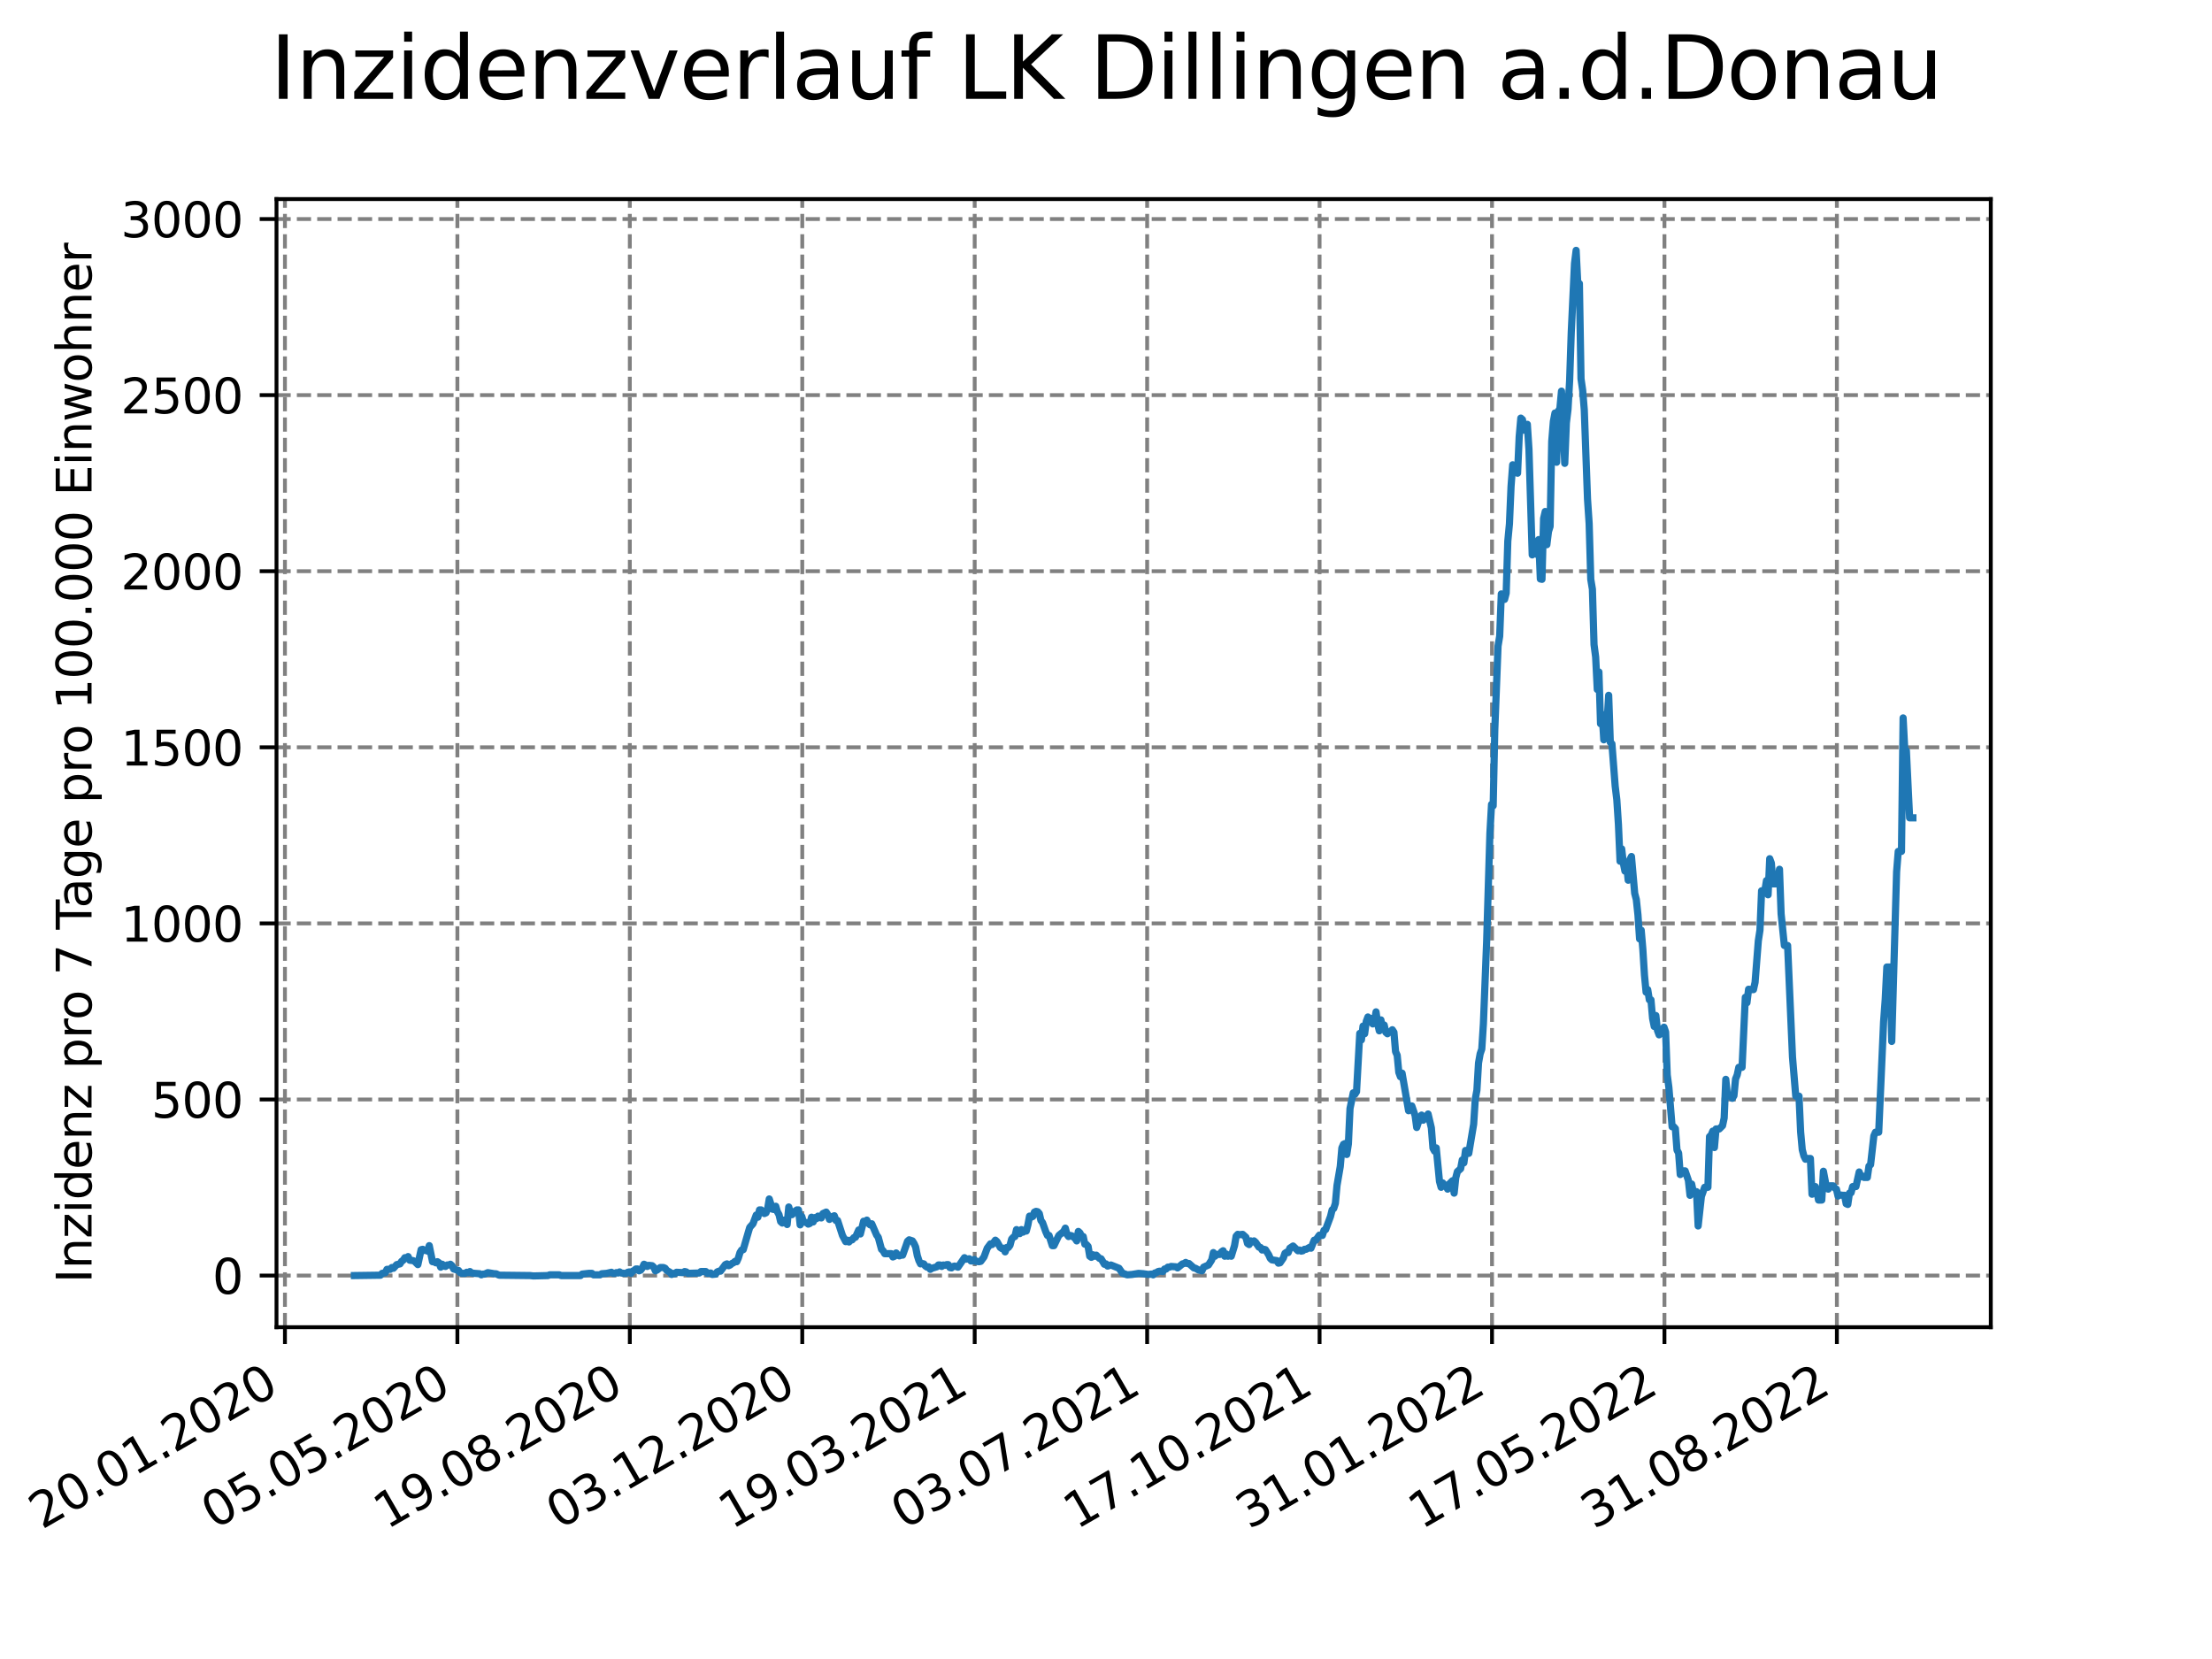 <?xml version="1.0" encoding="utf-8" standalone="no"?>
<!DOCTYPE svg PUBLIC "-//W3C//DTD SVG 1.1//EN"
  "http://www.w3.org/Graphics/SVG/1.1/DTD/svg11.dtd">
<svg xmlns:xlink="http://www.w3.org/1999/xlink" width="460.8pt" height="345.6pt" viewBox="0 0 460.8 345.6" xmlns="http://www.w3.org/2000/svg" version="1.1">
 <defs>
  <style type="text/css">*{stroke-linejoin: round; stroke-linecap: butt}</style>
 </defs>
 <g id="figure_1">
  <g id="patch_1">
   <path d="M 0 345.6 
L 460.8 345.6 
L 460.8 0 
L 0 0 
z
" style="fill: #ffffff"/>
  </g>
  <g id="axes_1">
   <g id="patch_2">
    <path d="M 57.6 276.48 
L 414.72 276.48 
L 414.72 41.472 
L 57.6 41.472 
z
" style="fill: #ffffff"/>
   </g>
   <g id="matplotlib.axis_1">
    <g id="xtick_1">
     <g id="line2d_1">
      <path d="M 59.359 276.48 
L 59.359 41.472 
" clip-path="url(#pff9341762f)" style="fill: none; stroke-dasharray: 2.96,1.28; stroke-dashoffset: 0; stroke: #808080; stroke-width: 0.8"/>
     </g>
     <g id="line2d_2">
      <defs>
       <path id="md700968b08" d="M 0 0 
L 0 3.5 
" style="stroke: #000000; stroke-width: 0.8"/>
      </defs>
      <g>
       <use xlink:href="#md700968b08" x="59.359" y="276.48" style="stroke: #000000; stroke-width: 0.8"/>
      </g>
     </g>
     <g id="text_1">
      <!-- 20.01.2020 -->
      <g transform="translate(8.734 318.689) rotate(-30) scale(0.1 -0.1)">
       <defs>
        <path id="DejaVuSans-32" d="M 1228 531 
L 3431 531 
L 3431 0 
L 469 0 
L 469 531 
Q 828 903 1448 1529 
Q 2069 2156 2228 2338 
Q 2531 2678 2651 2914 
Q 2772 3150 2772 3378 
Q 2772 3750 2511 3984 
Q 2250 4219 1831 4219 
Q 1534 4219 1204 4116 
Q 875 4013 500 3803 
L 500 4441 
Q 881 4594 1212 4672 
Q 1544 4750 1819 4750 
Q 2544 4750 2975 4387 
Q 3406 4025 3406 3419 
Q 3406 3131 3298 2873 
Q 3191 2616 2906 2266 
Q 2828 2175 2409 1742 
Q 1991 1309 1228 531 
z
" transform="scale(0.016)"/>
        <path id="DejaVuSans-30" d="M 2034 4250 
Q 1547 4250 1301 3770 
Q 1056 3291 1056 2328 
Q 1056 1369 1301 889 
Q 1547 409 2034 409 
Q 2525 409 2770 889 
Q 3016 1369 3016 2328 
Q 3016 3291 2770 3770 
Q 2525 4250 2034 4250 
z
M 2034 4750 
Q 2819 4750 3233 4129 
Q 3647 3509 3647 2328 
Q 3647 1150 3233 529 
Q 2819 -91 2034 -91 
Q 1250 -91 836 529 
Q 422 1150 422 2328 
Q 422 3509 836 4129 
Q 1250 4750 2034 4750 
z
" transform="scale(0.016)"/>
        <path id="DejaVuSans-2e" d="M 684 794 
L 1344 794 
L 1344 0 
L 684 0 
L 684 794 
z
" transform="scale(0.016)"/>
        <path id="DejaVuSans-31" d="M 794 531 
L 1825 531 
L 1825 4091 
L 703 3866 
L 703 4441 
L 1819 4666 
L 2450 4666 
L 2450 531 
L 3481 531 
L 3481 0 
L 794 0 
L 794 531 
z
" transform="scale(0.016)"/>
       </defs>
       <use xlink:href="#DejaVuSans-32"/>
       <use xlink:href="#DejaVuSans-30" x="63.623"/>
       <use xlink:href="#DejaVuSans-2e" x="127.246"/>
       <use xlink:href="#DejaVuSans-30" x="159.033"/>
       <use xlink:href="#DejaVuSans-31" x="222.656"/>
       <use xlink:href="#DejaVuSans-2e" x="286.279"/>
       <use xlink:href="#DejaVuSans-32" x="318.066"/>
       <use xlink:href="#DejaVuSans-30" x="381.689"/>
       <use xlink:href="#DejaVuSans-32" x="445.312"/>
       <use xlink:href="#DejaVuSans-30" x="508.936"/>
      </g>
     </g>
    </g>
    <g id="xtick_2">
     <g id="line2d_3">
      <path d="M 95.282 276.48 
L 95.282 41.472 
" clip-path="url(#pff9341762f)" style="fill: none; stroke-dasharray: 2.96,1.28; stroke-dashoffset: 0; stroke: #808080; stroke-width: 0.8"/>
     </g>
     <g id="line2d_4">
      <g>
       <use xlink:href="#md700968b08" x="95.282" y="276.48" style="stroke: #000000; stroke-width: 0.8"/>
      </g>
     </g>
     <g id="text_2">
      <!-- 05.05.2020 -->
      <g transform="translate(44.656 318.689) rotate(-30) scale(0.1 -0.1)">
       <defs>
        <path id="DejaVuSans-35" d="M 691 4666 
L 3169 4666 
L 3169 4134 
L 1269 4134 
L 1269 2991 
Q 1406 3038 1543 3061 
Q 1681 3084 1819 3084 
Q 2600 3084 3056 2656 
Q 3513 2228 3513 1497 
Q 3513 744 3044 326 
Q 2575 -91 1722 -91 
Q 1428 -91 1123 -41 
Q 819 9 494 109 
L 494 744 
Q 775 591 1075 516 
Q 1375 441 1709 441 
Q 2250 441 2565 725 
Q 2881 1009 2881 1497 
Q 2881 1984 2565 2268 
Q 2250 2553 1709 2553 
Q 1456 2553 1204 2497 
Q 953 2441 691 2322 
L 691 4666 
z
" transform="scale(0.016)"/>
       </defs>
       <use xlink:href="#DejaVuSans-30"/>
       <use xlink:href="#DejaVuSans-35" x="63.623"/>
       <use xlink:href="#DejaVuSans-2e" x="127.246"/>
       <use xlink:href="#DejaVuSans-30" x="159.033"/>
       <use xlink:href="#DejaVuSans-35" x="222.656"/>
       <use xlink:href="#DejaVuSans-2e" x="286.279"/>
       <use xlink:href="#DejaVuSans-32" x="318.066"/>
       <use xlink:href="#DejaVuSans-30" x="381.689"/>
       <use xlink:href="#DejaVuSans-32" x="445.312"/>
       <use xlink:href="#DejaVuSans-30" x="508.936"/>
      </g>
     </g>
    </g>
    <g id="xtick_3">
     <g id="line2d_5">
      <path d="M 131.204 276.48 
L 131.204 41.472 
" clip-path="url(#pff9341762f)" style="fill: none; stroke-dasharray: 2.96,1.28; stroke-dashoffset: 0; stroke: #808080; stroke-width: 0.8"/>
     </g>
     <g id="line2d_6">
      <g>
       <use xlink:href="#md700968b08" x="131.204" y="276.48" style="stroke: #000000; stroke-width: 0.8"/>
      </g>
     </g>
     <g id="text_3">
      <!-- 19.08.2020 -->
      <g transform="translate(80.578 318.689) rotate(-30) scale(0.1 -0.1)">
       <defs>
        <path id="DejaVuSans-39" d="M 703 97 
L 703 672 
Q 941 559 1184 500 
Q 1428 441 1663 441 
Q 2288 441 2617 861 
Q 2947 1281 2994 2138 
Q 2813 1869 2534 1725 
Q 2256 1581 1919 1581 
Q 1219 1581 811 2004 
Q 403 2428 403 3163 
Q 403 3881 828 4315 
Q 1253 4750 1959 4750 
Q 2769 4750 3195 4129 
Q 3622 3509 3622 2328 
Q 3622 1225 3098 567 
Q 2575 -91 1691 -91 
Q 1453 -91 1209 -44 
Q 966 3 703 97 
z
M 1959 2075 
Q 2384 2075 2632 2365 
Q 2881 2656 2881 3163 
Q 2881 3666 2632 3958 
Q 2384 4250 1959 4250 
Q 1534 4250 1286 3958 
Q 1038 3666 1038 3163 
Q 1038 2656 1286 2365 
Q 1534 2075 1959 2075 
z
" transform="scale(0.016)"/>
        <path id="DejaVuSans-38" d="M 2034 2216 
Q 1584 2216 1326 1975 
Q 1069 1734 1069 1313 
Q 1069 891 1326 650 
Q 1584 409 2034 409 
Q 2484 409 2743 651 
Q 3003 894 3003 1313 
Q 3003 1734 2745 1975 
Q 2488 2216 2034 2216 
z
M 1403 2484 
Q 997 2584 770 2862 
Q 544 3141 544 3541 
Q 544 4100 942 4425 
Q 1341 4750 2034 4750 
Q 2731 4750 3128 4425 
Q 3525 4100 3525 3541 
Q 3525 3141 3298 2862 
Q 3072 2584 2669 2484 
Q 3125 2378 3379 2068 
Q 3634 1759 3634 1313 
Q 3634 634 3220 271 
Q 2806 -91 2034 -91 
Q 1263 -91 848 271 
Q 434 634 434 1313 
Q 434 1759 690 2068 
Q 947 2378 1403 2484 
z
M 1172 3481 
Q 1172 3119 1398 2916 
Q 1625 2713 2034 2713 
Q 2441 2713 2670 2916 
Q 2900 3119 2900 3481 
Q 2900 3844 2670 4047 
Q 2441 4250 2034 4250 
Q 1625 4250 1398 4047 
Q 1172 3844 1172 3481 
z
" transform="scale(0.016)"/>
       </defs>
       <use xlink:href="#DejaVuSans-31"/>
       <use xlink:href="#DejaVuSans-39" x="63.623"/>
       <use xlink:href="#DejaVuSans-2e" x="127.246"/>
       <use xlink:href="#DejaVuSans-30" x="159.033"/>
       <use xlink:href="#DejaVuSans-38" x="222.656"/>
       <use xlink:href="#DejaVuSans-2e" x="286.279"/>
       <use xlink:href="#DejaVuSans-32" x="318.066"/>
       <use xlink:href="#DejaVuSans-30" x="381.689"/>
       <use xlink:href="#DejaVuSans-32" x="445.312"/>
       <use xlink:href="#DejaVuSans-30" x="508.936"/>
      </g>
     </g>
    </g>
    <g id="xtick_4">
     <g id="line2d_7">
      <path d="M 167.126 276.48 
L 167.126 41.472 
" clip-path="url(#pff9341762f)" style="fill: none; stroke-dasharray: 2.96,1.28; stroke-dashoffset: 0; stroke: #808080; stroke-width: 0.8"/>
     </g>
     <g id="line2d_8">
      <g>
       <use xlink:href="#md700968b08" x="167.126" y="276.48" style="stroke: #000000; stroke-width: 0.8"/>
      </g>
     </g>
     <g id="text_4">
      <!-- 03.12.2020 -->
      <g transform="translate(116.501 318.689) rotate(-30) scale(0.1 -0.1)">
       <defs>
        <path id="DejaVuSans-33" d="M 2597 2516 
Q 3050 2419 3304 2112 
Q 3559 1806 3559 1356 
Q 3559 666 3084 287 
Q 2609 -91 1734 -91 
Q 1441 -91 1130 -33 
Q 819 25 488 141 
L 488 750 
Q 750 597 1062 519 
Q 1375 441 1716 441 
Q 2309 441 2620 675 
Q 2931 909 2931 1356 
Q 2931 1769 2642 2001 
Q 2353 2234 1838 2234 
L 1294 2234 
L 1294 2753 
L 1863 2753 
Q 2328 2753 2575 2939 
Q 2822 3125 2822 3475 
Q 2822 3834 2567 4026 
Q 2313 4219 1838 4219 
Q 1578 4219 1281 4162 
Q 984 4106 628 3988 
L 628 4550 
Q 988 4650 1302 4700 
Q 1616 4750 1894 4750 
Q 2613 4750 3031 4423 
Q 3450 4097 3450 3541 
Q 3450 3153 3228 2886 
Q 3006 2619 2597 2516 
z
" transform="scale(0.016)"/>
       </defs>
       <use xlink:href="#DejaVuSans-30"/>
       <use xlink:href="#DejaVuSans-33" x="63.623"/>
       <use xlink:href="#DejaVuSans-2e" x="127.246"/>
       <use xlink:href="#DejaVuSans-31" x="159.033"/>
       <use xlink:href="#DejaVuSans-32" x="222.656"/>
       <use xlink:href="#DejaVuSans-2e" x="286.279"/>
       <use xlink:href="#DejaVuSans-32" x="318.066"/>
       <use xlink:href="#DejaVuSans-30" x="381.689"/>
       <use xlink:href="#DejaVuSans-32" x="445.312"/>
       <use xlink:href="#DejaVuSans-30" x="508.936"/>
      </g>
     </g>
    </g>
    <g id="xtick_5">
     <g id="line2d_9">
      <path d="M 203.048 276.48 
L 203.048 41.472 
" clip-path="url(#pff9341762f)" style="fill: none; stroke-dasharray: 2.96,1.28; stroke-dashoffset: 0; stroke: #808080; stroke-width: 0.8"/>
     </g>
     <g id="line2d_10">
      <g>
       <use xlink:href="#md700968b08" x="203.048" y="276.48" style="stroke: #000000; stroke-width: 0.8"/>
      </g>
     </g>
     <g id="text_5">
      <!-- 19.03.2021 -->
      <g transform="translate(152.423 318.689) rotate(-30) scale(0.1 -0.1)">
       <use xlink:href="#DejaVuSans-31"/>
       <use xlink:href="#DejaVuSans-39" x="63.623"/>
       <use xlink:href="#DejaVuSans-2e" x="127.246"/>
       <use xlink:href="#DejaVuSans-30" x="159.033"/>
       <use xlink:href="#DejaVuSans-33" x="222.656"/>
       <use xlink:href="#DejaVuSans-2e" x="286.279"/>
       <use xlink:href="#DejaVuSans-32" x="318.066"/>
       <use xlink:href="#DejaVuSans-30" x="381.689"/>
       <use xlink:href="#DejaVuSans-32" x="445.312"/>
       <use xlink:href="#DejaVuSans-31" x="508.936"/>
      </g>
     </g>
    </g>
    <g id="xtick_6">
     <g id="line2d_11">
      <path d="M 238.97 276.48 
L 238.97 41.472 
" clip-path="url(#pff9341762f)" style="fill: none; stroke-dasharray: 2.96,1.28; stroke-dashoffset: 0; stroke: #808080; stroke-width: 0.8"/>
     </g>
     <g id="line2d_12">
      <g>
       <use xlink:href="#md700968b08" x="238.97" y="276.48" style="stroke: #000000; stroke-width: 0.8"/>
      </g>
     </g>
     <g id="text_6">
      <!-- 03.07.2021 -->
      <g transform="translate(188.345 318.689) rotate(-30) scale(0.1 -0.1)">
       <defs>
        <path id="DejaVuSans-37" d="M 525 4666 
L 3525 4666 
L 3525 4397 
L 1831 0 
L 1172 0 
L 2766 4134 
L 525 4134 
L 525 4666 
z
" transform="scale(0.016)"/>
       </defs>
       <use xlink:href="#DejaVuSans-30"/>
       <use xlink:href="#DejaVuSans-33" x="63.623"/>
       <use xlink:href="#DejaVuSans-2e" x="127.246"/>
       <use xlink:href="#DejaVuSans-30" x="159.033"/>
       <use xlink:href="#DejaVuSans-37" x="222.656"/>
       <use xlink:href="#DejaVuSans-2e" x="286.279"/>
       <use xlink:href="#DejaVuSans-32" x="318.066"/>
       <use xlink:href="#DejaVuSans-30" x="381.689"/>
       <use xlink:href="#DejaVuSans-32" x="445.312"/>
       <use xlink:href="#DejaVuSans-31" x="508.936"/>
      </g>
     </g>
    </g>
    <g id="xtick_7">
     <g id="line2d_13">
      <path d="M 274.892 276.48 
L 274.892 41.472 
" clip-path="url(#pff9341762f)" style="fill: none; stroke-dasharray: 2.96,1.28; stroke-dashoffset: 0; stroke: #808080; stroke-width: 0.8"/>
     </g>
     <g id="line2d_14">
      <g>
       <use xlink:href="#md700968b08" x="274.892" y="276.48" style="stroke: #000000; stroke-width: 0.8"/>
      </g>
     </g>
     <g id="text_7">
      <!-- 17.10.2021 -->
      <g transform="translate(224.267 318.689) rotate(-30) scale(0.1 -0.1)">
       <use xlink:href="#DejaVuSans-31"/>
       <use xlink:href="#DejaVuSans-37" x="63.623"/>
       <use xlink:href="#DejaVuSans-2e" x="127.246"/>
       <use xlink:href="#DejaVuSans-31" x="159.033"/>
       <use xlink:href="#DejaVuSans-30" x="222.656"/>
       <use xlink:href="#DejaVuSans-2e" x="286.279"/>
       <use xlink:href="#DejaVuSans-32" x="318.066"/>
       <use xlink:href="#DejaVuSans-30" x="381.689"/>
       <use xlink:href="#DejaVuSans-32" x="445.312"/>
       <use xlink:href="#DejaVuSans-31" x="508.936"/>
      </g>
     </g>
    </g>
    <g id="xtick_8">
     <g id="line2d_15">
      <path d="M 310.814 276.48 
L 310.814 41.472 
" clip-path="url(#pff9341762f)" style="fill: none; stroke-dasharray: 2.96,1.28; stroke-dashoffset: 0; stroke: #808080; stroke-width: 0.8"/>
     </g>
     <g id="line2d_16">
      <g>
       <use xlink:href="#md700968b08" x="310.814" y="276.48" style="stroke: #000000; stroke-width: 0.8"/>
      </g>
     </g>
     <g id="text_8">
      <!-- 31.01.2022 -->
      <g transform="translate(260.189 318.689) rotate(-30) scale(0.1 -0.1)">
       <use xlink:href="#DejaVuSans-33"/>
       <use xlink:href="#DejaVuSans-31" x="63.623"/>
       <use xlink:href="#DejaVuSans-2e" x="127.246"/>
       <use xlink:href="#DejaVuSans-30" x="159.033"/>
       <use xlink:href="#DejaVuSans-31" x="222.656"/>
       <use xlink:href="#DejaVuSans-2e" x="286.279"/>
       <use xlink:href="#DejaVuSans-32" x="318.066"/>
       <use xlink:href="#DejaVuSans-30" x="381.689"/>
       <use xlink:href="#DejaVuSans-32" x="445.312"/>
       <use xlink:href="#DejaVuSans-32" x="508.936"/>
      </g>
     </g>
    </g>
    <g id="xtick_9">
     <g id="line2d_17">
      <path d="M 346.736 276.48 
L 346.736 41.472 
" clip-path="url(#pff9341762f)" style="fill: none; stroke-dasharray: 2.96,1.28; stroke-dashoffset: 0; stroke: #808080; stroke-width: 0.8"/>
     </g>
     <g id="line2d_18">
      <g>
       <use xlink:href="#md700968b08" x="346.736" y="276.48" style="stroke: #000000; stroke-width: 0.8"/>
      </g>
     </g>
     <g id="text_9">
      <!-- 17.05.2022 -->
      <g transform="translate(296.111 318.689) rotate(-30) scale(0.1 -0.1)">
       <use xlink:href="#DejaVuSans-31"/>
       <use xlink:href="#DejaVuSans-37" x="63.623"/>
       <use xlink:href="#DejaVuSans-2e" x="127.246"/>
       <use xlink:href="#DejaVuSans-30" x="159.033"/>
       <use xlink:href="#DejaVuSans-35" x="222.656"/>
       <use xlink:href="#DejaVuSans-2e" x="286.279"/>
       <use xlink:href="#DejaVuSans-32" x="318.066"/>
       <use xlink:href="#DejaVuSans-30" x="381.689"/>
       <use xlink:href="#DejaVuSans-32" x="445.312"/>
       <use xlink:href="#DejaVuSans-32" x="508.936"/>
      </g>
     </g>
    </g>
    <g id="xtick_10">
     <g id="line2d_19">
      <path d="M 382.658 276.48 
L 382.658 41.472 
" clip-path="url(#pff9341762f)" style="fill: none; stroke-dasharray: 2.96,1.28; stroke-dashoffset: 0; stroke: #808080; stroke-width: 0.8"/>
     </g>
     <g id="line2d_20">
      <g>
       <use xlink:href="#md700968b08" x="382.658" y="276.48" style="stroke: #000000; stroke-width: 0.8"/>
      </g>
     </g>
     <g id="text_10">
      <!-- 31.08.2022 -->
      <g transform="translate(332.033 318.689) rotate(-30) scale(0.1 -0.1)">
       <use xlink:href="#DejaVuSans-33"/>
       <use xlink:href="#DejaVuSans-31" x="63.623"/>
       <use xlink:href="#DejaVuSans-2e" x="127.246"/>
       <use xlink:href="#DejaVuSans-30" x="159.033"/>
       <use xlink:href="#DejaVuSans-38" x="222.656"/>
       <use xlink:href="#DejaVuSans-2e" x="286.279"/>
       <use xlink:href="#DejaVuSans-32" x="318.066"/>
       <use xlink:href="#DejaVuSans-30" x="381.689"/>
       <use xlink:href="#DejaVuSans-32" x="445.312"/>
       <use xlink:href="#DejaVuSans-32" x="508.936"/>
      </g>
     </g>
    </g>
   </g>
   <g id="matplotlib.axis_2">
    <g id="ytick_1">
     <g id="line2d_21">
      <path d="M 57.6 265.722 
L 414.72 265.722 
" clip-path="url(#pff9341762f)" style="fill: none; stroke-dasharray: 2.96,1.28; stroke-dashoffset: 0; stroke: #808080; stroke-width: 0.8"/>
     </g>
     <g id="line2d_22">
      <defs>
       <path id="mcbfc4cafa9" d="M 0 0 
L -3.5 0 
" style="stroke: #000000; stroke-width: 0.8"/>
      </defs>
      <g>
       <use xlink:href="#mcbfc4cafa9" x="57.6" y="265.722" style="stroke: #000000; stroke-width: 0.8"/>
      </g>
     </g>
     <g id="text_11">
      <!-- 0 -->
      <g transform="translate(44.237 269.521) scale(0.1 -0.1)">
       <use xlink:href="#DejaVuSans-30"/>
      </g>
     </g>
    </g>
    <g id="ytick_2">
     <g id="line2d_23">
      <path d="M 57.6 229.04 
L 414.72 229.04 
" clip-path="url(#pff9341762f)" style="fill: none; stroke-dasharray: 2.96,1.28; stroke-dashoffset: 0; stroke: #808080; stroke-width: 0.8"/>
     </g>
     <g id="line2d_24">
      <g>
       <use xlink:href="#mcbfc4cafa9" x="57.6" y="229.04" style="stroke: #000000; stroke-width: 0.8"/>
      </g>
     </g>
     <g id="text_12">
      <!-- 500 -->
      <g transform="translate(31.512 232.839) scale(0.1 -0.1)">
       <use xlink:href="#DejaVuSans-35"/>
       <use xlink:href="#DejaVuSans-30" x="63.623"/>
       <use xlink:href="#DejaVuSans-30" x="127.246"/>
      </g>
     </g>
    </g>
    <g id="ytick_3">
     <g id="line2d_25">
      <path d="M 57.6 192.358 
L 414.72 192.358 
" clip-path="url(#pff9341762f)" style="fill: none; stroke-dasharray: 2.96,1.28; stroke-dashoffset: 0; stroke: #808080; stroke-width: 0.8"/>
     </g>
     <g id="line2d_26">
      <g>
       <use xlink:href="#mcbfc4cafa9" x="57.6" y="192.358" style="stroke: #000000; stroke-width: 0.8"/>
      </g>
     </g>
     <g id="text_13">
      <!-- 1000 -->
      <g transform="translate(25.15 196.157) scale(0.1 -0.1)">
       <use xlink:href="#DejaVuSans-31"/>
       <use xlink:href="#DejaVuSans-30" x="63.623"/>
       <use xlink:href="#DejaVuSans-30" x="127.246"/>
       <use xlink:href="#DejaVuSans-30" x="190.869"/>
      </g>
     </g>
    </g>
    <g id="ytick_4">
     <g id="line2d_27">
      <path d="M 57.6 155.676 
L 414.72 155.676 
" clip-path="url(#pff9341762f)" style="fill: none; stroke-dasharray: 2.96,1.28; stroke-dashoffset: 0; stroke: #808080; stroke-width: 0.8"/>
     </g>
     <g id="line2d_28">
      <g>
       <use xlink:href="#mcbfc4cafa9" x="57.6" y="155.676" style="stroke: #000000; stroke-width: 0.8"/>
      </g>
     </g>
     <g id="text_14">
      <!-- 1500 -->
      <g transform="translate(25.15 159.476) scale(0.1 -0.1)">
       <use xlink:href="#DejaVuSans-31"/>
       <use xlink:href="#DejaVuSans-35" x="63.623"/>
       <use xlink:href="#DejaVuSans-30" x="127.246"/>
       <use xlink:href="#DejaVuSans-30" x="190.869"/>
      </g>
     </g>
    </g>
    <g id="ytick_5">
     <g id="line2d_29">
      <path d="M 57.6 118.995 
L 414.72 118.995 
" clip-path="url(#pff9341762f)" style="fill: none; stroke-dasharray: 2.96,1.28; stroke-dashoffset: 0; stroke: #808080; stroke-width: 0.8"/>
     </g>
     <g id="line2d_30">
      <g>
       <use xlink:href="#mcbfc4cafa9" x="57.6" y="118.995" style="stroke: #000000; stroke-width: 0.8"/>
      </g>
     </g>
     <g id="text_15">
      <!-- 2000 -->
      <g transform="translate(25.15 122.794) scale(0.1 -0.1)">
       <use xlink:href="#DejaVuSans-32"/>
       <use xlink:href="#DejaVuSans-30" x="63.623"/>
       <use xlink:href="#DejaVuSans-30" x="127.246"/>
       <use xlink:href="#DejaVuSans-30" x="190.869"/>
      </g>
     </g>
    </g>
    <g id="ytick_6">
     <g id="line2d_31">
      <path d="M 57.6 82.313 
L 414.72 82.313 
" clip-path="url(#pff9341762f)" style="fill: none; stroke-dasharray: 2.96,1.28; stroke-dashoffset: 0; stroke: #808080; stroke-width: 0.8"/>
     </g>
     <g id="line2d_32">
      <g>
       <use xlink:href="#mcbfc4cafa9" x="57.6" y="82.313" style="stroke: #000000; stroke-width: 0.8"/>
      </g>
     </g>
     <g id="text_16">
      <!-- 2500 -->
      <g transform="translate(25.15 86.112) scale(0.1 -0.1)">
       <use xlink:href="#DejaVuSans-32"/>
       <use xlink:href="#DejaVuSans-35" x="63.623"/>
       <use xlink:href="#DejaVuSans-30" x="127.246"/>
       <use xlink:href="#DejaVuSans-30" x="190.869"/>
      </g>
     </g>
    </g>
    <g id="ytick_7">
     <g id="line2d_33">
      <path d="M 57.6 45.631 
L 414.72 45.631 
" clip-path="url(#pff9341762f)" style="fill: none; stroke-dasharray: 2.96,1.28; stroke-dashoffset: 0; stroke: #808080; stroke-width: 0.8"/>
     </g>
     <g id="line2d_34">
      <g>
       <use xlink:href="#mcbfc4cafa9" x="57.6" y="45.631" style="stroke: #000000; stroke-width: 0.8"/>
      </g>
     </g>
     <g id="text_17">
      <!-- 3000 -->
      <g transform="translate(25.15 49.43) scale(0.1 -0.1)">
       <use xlink:href="#DejaVuSans-33"/>
       <use xlink:href="#DejaVuSans-30" x="63.623"/>
       <use xlink:href="#DejaVuSans-30" x="127.246"/>
       <use xlink:href="#DejaVuSans-30" x="190.869"/>
      </g>
     </g>
    </g>
    <g id="text_18">
     <!-- Inzidenz pro 7 Tage pro 100.000 Einwohner -->
     <g transform="translate(19.07 267.301) rotate(-90) scale(0.1 -0.1)">
      <defs>
       <path id="DejaVuSans-49" d="M 628 4666 
L 1259 4666 
L 1259 0 
L 628 0 
L 628 4666 
z
" transform="scale(0.016)"/>
       <path id="DejaVuSans-6e" d="M 3513 2113 
L 3513 0 
L 2938 0 
L 2938 2094 
Q 2938 2591 2744 2837 
Q 2550 3084 2163 3084 
Q 1697 3084 1428 2787 
Q 1159 2491 1159 1978 
L 1159 0 
L 581 0 
L 581 3500 
L 1159 3500 
L 1159 2956 
Q 1366 3272 1645 3428 
Q 1925 3584 2291 3584 
Q 2894 3584 3203 3211 
Q 3513 2838 3513 2113 
z
" transform="scale(0.016)"/>
       <path id="DejaVuSans-7a" d="M 353 3500 
L 3084 3500 
L 3084 2975 
L 922 459 
L 3084 459 
L 3084 0 
L 275 0 
L 275 525 
L 2438 3041 
L 353 3041 
L 353 3500 
z
" transform="scale(0.016)"/>
       <path id="DejaVuSans-69" d="M 603 3500 
L 1178 3500 
L 1178 0 
L 603 0 
L 603 3500 
z
M 603 4863 
L 1178 4863 
L 1178 4134 
L 603 4134 
L 603 4863 
z
" transform="scale(0.016)"/>
       <path id="DejaVuSans-64" d="M 2906 2969 
L 2906 4863 
L 3481 4863 
L 3481 0 
L 2906 0 
L 2906 525 
Q 2725 213 2448 61 
Q 2172 -91 1784 -91 
Q 1150 -91 751 415 
Q 353 922 353 1747 
Q 353 2572 751 3078 
Q 1150 3584 1784 3584 
Q 2172 3584 2448 3432 
Q 2725 3281 2906 2969 
z
M 947 1747 
Q 947 1113 1208 752 
Q 1469 391 1925 391 
Q 2381 391 2643 752 
Q 2906 1113 2906 1747 
Q 2906 2381 2643 2742 
Q 2381 3103 1925 3103 
Q 1469 3103 1208 2742 
Q 947 2381 947 1747 
z
" transform="scale(0.016)"/>
       <path id="DejaVuSans-65" d="M 3597 1894 
L 3597 1613 
L 953 1613 
Q 991 1019 1311 708 
Q 1631 397 2203 397 
Q 2534 397 2845 478 
Q 3156 559 3463 722 
L 3463 178 
Q 3153 47 2828 -22 
Q 2503 -91 2169 -91 
Q 1331 -91 842 396 
Q 353 884 353 1716 
Q 353 2575 817 3079 
Q 1281 3584 2069 3584 
Q 2775 3584 3186 3129 
Q 3597 2675 3597 1894 
z
M 3022 2063 
Q 3016 2534 2758 2815 
Q 2500 3097 2075 3097 
Q 1594 3097 1305 2825 
Q 1016 2553 972 2059 
L 3022 2063 
z
" transform="scale(0.016)"/>
       <path id="DejaVuSans-20" transform="scale(0.016)"/>
       <path id="DejaVuSans-70" d="M 1159 525 
L 1159 -1331 
L 581 -1331 
L 581 3500 
L 1159 3500 
L 1159 2969 
Q 1341 3281 1617 3432 
Q 1894 3584 2278 3584 
Q 2916 3584 3314 3078 
Q 3713 2572 3713 1747 
Q 3713 922 3314 415 
Q 2916 -91 2278 -91 
Q 1894 -91 1617 61 
Q 1341 213 1159 525 
z
M 3116 1747 
Q 3116 2381 2855 2742 
Q 2594 3103 2138 3103 
Q 1681 3103 1420 2742 
Q 1159 2381 1159 1747 
Q 1159 1113 1420 752 
Q 1681 391 2138 391 
Q 2594 391 2855 752 
Q 3116 1113 3116 1747 
z
" transform="scale(0.016)"/>
       <path id="DejaVuSans-72" d="M 2631 2963 
Q 2534 3019 2420 3045 
Q 2306 3072 2169 3072 
Q 1681 3072 1420 2755 
Q 1159 2438 1159 1844 
L 1159 0 
L 581 0 
L 581 3500 
L 1159 3500 
L 1159 2956 
Q 1341 3275 1631 3429 
Q 1922 3584 2338 3584 
Q 2397 3584 2469 3576 
Q 2541 3569 2628 3553 
L 2631 2963 
z
" transform="scale(0.016)"/>
       <path id="DejaVuSans-6f" d="M 1959 3097 
Q 1497 3097 1228 2736 
Q 959 2375 959 1747 
Q 959 1119 1226 758 
Q 1494 397 1959 397 
Q 2419 397 2687 759 
Q 2956 1122 2956 1747 
Q 2956 2369 2687 2733 
Q 2419 3097 1959 3097 
z
M 1959 3584 
Q 2709 3584 3137 3096 
Q 3566 2609 3566 1747 
Q 3566 888 3137 398 
Q 2709 -91 1959 -91 
Q 1206 -91 779 398 
Q 353 888 353 1747 
Q 353 2609 779 3096 
Q 1206 3584 1959 3584 
z
" transform="scale(0.016)"/>
       <path id="DejaVuSans-54" d="M -19 4666 
L 3928 4666 
L 3928 4134 
L 2272 4134 
L 2272 0 
L 1638 0 
L 1638 4134 
L -19 4134 
L -19 4666 
z
" transform="scale(0.016)"/>
       <path id="DejaVuSans-61" d="M 2194 1759 
Q 1497 1759 1228 1600 
Q 959 1441 959 1056 
Q 959 750 1161 570 
Q 1363 391 1709 391 
Q 2188 391 2477 730 
Q 2766 1069 2766 1631 
L 2766 1759 
L 2194 1759 
z
M 3341 1997 
L 3341 0 
L 2766 0 
L 2766 531 
Q 2569 213 2275 61 
Q 1981 -91 1556 -91 
Q 1019 -91 701 211 
Q 384 513 384 1019 
Q 384 1609 779 1909 
Q 1175 2209 1959 2209 
L 2766 2209 
L 2766 2266 
Q 2766 2663 2505 2880 
Q 2244 3097 1772 3097 
Q 1472 3097 1187 3025 
Q 903 2953 641 2809 
L 641 3341 
Q 956 3463 1253 3523 
Q 1550 3584 1831 3584 
Q 2591 3584 2966 3190 
Q 3341 2797 3341 1997 
z
" transform="scale(0.016)"/>
       <path id="DejaVuSans-67" d="M 2906 1791 
Q 2906 2416 2648 2759 
Q 2391 3103 1925 3103 
Q 1463 3103 1205 2759 
Q 947 2416 947 1791 
Q 947 1169 1205 825 
Q 1463 481 1925 481 
Q 2391 481 2648 825 
Q 2906 1169 2906 1791 
z
M 3481 434 
Q 3481 -459 3084 -895 
Q 2688 -1331 1869 -1331 
Q 1566 -1331 1297 -1286 
Q 1028 -1241 775 -1147 
L 775 -588 
Q 1028 -725 1275 -790 
Q 1522 -856 1778 -856 
Q 2344 -856 2625 -561 
Q 2906 -266 2906 331 
L 2906 616 
Q 2728 306 2450 153 
Q 2172 0 1784 0 
Q 1141 0 747 490 
Q 353 981 353 1791 
Q 353 2603 747 3093 
Q 1141 3584 1784 3584 
Q 2172 3584 2450 3431 
Q 2728 3278 2906 2969 
L 2906 3500 
L 3481 3500 
L 3481 434 
z
" transform="scale(0.016)"/>
       <path id="DejaVuSans-45" d="M 628 4666 
L 3578 4666 
L 3578 4134 
L 1259 4134 
L 1259 2753 
L 3481 2753 
L 3481 2222 
L 1259 2222 
L 1259 531 
L 3634 531 
L 3634 0 
L 628 0 
L 628 4666 
z
" transform="scale(0.016)"/>
       <path id="DejaVuSans-77" d="M 269 3500 
L 844 3500 
L 1563 769 
L 2278 3500 
L 2956 3500 
L 3675 769 
L 4391 3500 
L 4966 3500 
L 4050 0 
L 3372 0 
L 2619 2869 
L 1863 0 
L 1184 0 
L 269 3500 
z
" transform="scale(0.016)"/>
       <path id="DejaVuSans-68" d="M 3513 2113 
L 3513 0 
L 2938 0 
L 2938 2094 
Q 2938 2591 2744 2837 
Q 2550 3084 2163 3084 
Q 1697 3084 1428 2787 
Q 1159 2491 1159 1978 
L 1159 0 
L 581 0 
L 581 4863 
L 1159 4863 
L 1159 2956 
Q 1366 3272 1645 3428 
Q 1925 3584 2291 3584 
Q 2894 3584 3203 3211 
Q 3513 2838 3513 2113 
z
" transform="scale(0.016)"/>
      </defs>
      <use xlink:href="#DejaVuSans-49"/>
      <use xlink:href="#DejaVuSans-6e" x="29.492"/>
      <use xlink:href="#DejaVuSans-7a" x="92.871"/>
      <use xlink:href="#DejaVuSans-69" x="145.361"/>
      <use xlink:href="#DejaVuSans-64" x="173.145"/>
      <use xlink:href="#DejaVuSans-65" x="236.621"/>
      <use xlink:href="#DejaVuSans-6e" x="298.145"/>
      <use xlink:href="#DejaVuSans-7a" x="361.523"/>
      <use xlink:href="#DejaVuSans-20" x="414.014"/>
      <use xlink:href="#DejaVuSans-70" x="445.801"/>
      <use xlink:href="#DejaVuSans-72" x="509.277"/>
      <use xlink:href="#DejaVuSans-6f" x="548.141"/>
      <use xlink:href="#DejaVuSans-20" x="609.322"/>
      <use xlink:href="#DejaVuSans-37" x="641.109"/>
      <use xlink:href="#DejaVuSans-20" x="704.732"/>
      <use xlink:href="#DejaVuSans-54" x="736.52"/>
      <use xlink:href="#DejaVuSans-61" x="781.104"/>
      <use xlink:href="#DejaVuSans-67" x="842.383"/>
      <use xlink:href="#DejaVuSans-65" x="905.859"/>
      <use xlink:href="#DejaVuSans-20" x="967.383"/>
      <use xlink:href="#DejaVuSans-70" x="999.17"/>
      <use xlink:href="#DejaVuSans-72" x="1062.646"/>
      <use xlink:href="#DejaVuSans-6f" x="1101.51"/>
      <use xlink:href="#DejaVuSans-20" x="1162.691"/>
      <use xlink:href="#DejaVuSans-31" x="1194.479"/>
      <use xlink:href="#DejaVuSans-30" x="1258.102"/>
      <use xlink:href="#DejaVuSans-30" x="1321.725"/>
      <use xlink:href="#DejaVuSans-2e" x="1385.348"/>
      <use xlink:href="#DejaVuSans-30" x="1417.135"/>
      <use xlink:href="#DejaVuSans-30" x="1480.758"/>
      <use xlink:href="#DejaVuSans-30" x="1544.381"/>
      <use xlink:href="#DejaVuSans-20" x="1608.004"/>
      <use xlink:href="#DejaVuSans-45" x="1639.791"/>
      <use xlink:href="#DejaVuSans-69" x="1702.975"/>
      <use xlink:href="#DejaVuSans-6e" x="1730.758"/>
      <use xlink:href="#DejaVuSans-77" x="1794.137"/>
      <use xlink:href="#DejaVuSans-6f" x="1875.924"/>
      <use xlink:href="#DejaVuSans-68" x="1937.105"/>
      <use xlink:href="#DejaVuSans-6e" x="2000.484"/>
      <use xlink:href="#DejaVuSans-65" x="2063.863"/>
      <use xlink:href="#DejaVuSans-72" x="2125.387"/>
     </g>
    </g>
   </g>
   <g id="line2d_35">
    <path d="M 73.833 265.722 
L 79.255 265.646 
L 79.594 265.266 
L 80.272 265.114 
L 80.61 264.43 
L 81.288 264.43 
L 81.627 264.05 
L 81.966 264.202 
L 82.644 263.443 
L 83.322 263.291 
L 83.66 262.759 
L 83.999 262.531 
L 84.338 261.999 
L 84.677 262.075 
L 85.016 261.771 
L 85.355 262.531 
L 86.033 262.607 
L 86.372 262.759 
L 87.049 263.443 
L 87.727 260.328 
L 88.066 260.252 
L 88.405 260.48 
L 88.744 260.48 
L 89.083 260.631 
L 89.422 259.492 
L 90.099 262.835 
L 90.438 262.835 
L 90.777 263.063 
L 91.116 262.835 
L 91.455 263.063 
L 91.794 263.974 
L 92.133 263.367 
L 92.472 263.746 
L 92.81 263.822 
L 93.149 263.519 
L 93.488 263.519 
L 93.827 263.367 
L 94.166 263.67 
L 94.505 264.354 
L 95.522 264.658 
L 95.86 265.114 
L 96.199 265.266 
L 96.877 265.266 
L 97.216 265.038 
L 97.555 265.114 
L 97.894 264.886 
L 98.233 265.19 
L 98.91 265.266 
L 99.927 265.342 
L 100.266 265.57 
L 100.605 265.418 
L 100.944 265.418 
L 101.622 265.114 
L 102.977 265.342 
L 103.316 265.342 
L 103.994 265.646 
L 110.433 265.722 
L 111.11 265.798 
L 114.16 265.722 
L 114.499 265.57 
L 116.533 265.57 
L 116.871 265.722 
L 120.938 265.722 
L 121.277 265.418 
L 121.955 265.342 
L 122.633 265.266 
L 123.31 265.266 
L 123.649 265.57 
L 125.005 265.57 
L 125.344 265.342 
L 126.36 265.266 
L 127.377 265.038 
L 127.716 265.266 
L 128.055 265.266 
L 128.394 265.114 
L 128.733 265.19 
L 129.071 264.962 
L 129.41 265.19 
L 130.088 265.266 
L 130.427 265.266 
L 130.766 265.038 
L 131.105 264.962 
L 131.444 265.266 
L 131.783 264.81 
L 132.121 264.658 
L 132.46 264.354 
L 132.799 264.354 
L 133.138 264.734 
L 133.477 264.582 
L 133.816 264.126 
L 134.155 263.367 
L 134.494 263.519 
L 134.833 263.822 
L 135.171 263.595 
L 135.849 263.67 
L 136.188 263.974 
L 136.527 264.734 
L 136.866 264.582 
L 137.544 264.05 
L 138.221 264.05 
L 138.56 264.202 
L 138.899 264.658 
L 139.577 265.038 
L 139.916 265.494 
L 140.255 265.266 
L 140.594 265.342 
L 140.933 265.038 
L 142.288 265.114 
L 142.627 264.886 
L 142.966 264.962 
L 143.305 265.266 
L 145.677 265.19 
L 146.016 264.886 
L 147.032 264.886 
L 147.371 265.266 
L 148.049 265.19 
L 148.388 265.494 
L 149.066 265.418 
L 149.405 264.962 
L 149.744 264.81 
L 150.082 264.81 
L 151.099 263.443 
L 151.438 263.291 
L 151.777 263.67 
L 152.116 263.519 
L 152.455 263.215 
L 152.794 263.063 
L 153.132 262.759 
L 153.471 262.835 
L 153.81 262.075 
L 154.149 260.935 
L 154.488 260.404 
L 154.827 260.328 
L 155.844 256.833 
L 156.182 255.693 
L 156.86 254.933 
L 157.538 253.11 
L 157.877 253.566 
L 158.216 252.046 
L 158.555 252.046 
L 158.894 252.35 
L 159.232 252.806 
L 159.571 252.654 
L 159.91 251.818 
L 160.249 249.767 
L 160.927 251.894 
L 161.266 251.97 
L 161.605 251.286 
L 161.944 252.426 
L 162.282 253.034 
L 162.621 254.477 
L 162.96 254.781 
L 163.299 254.174 
L 163.638 254.174 
L 163.977 255.085 
L 164.316 251.438 
L 164.655 252.73 
L 164.994 253.034 
L 165.671 252.274 
L 166.01 252.046 
L 166.349 252.046 
L 166.688 255.161 
L 167.027 253.414 
L 167.366 254.553 
L 168.044 254.705 
L 168.382 255.009 
L 168.721 254.857 
L 169.06 253.566 
L 169.399 254.553 
L 169.738 253.642 
L 170.077 253.87 
L 170.416 253.338 
L 170.755 253.642 
L 171.094 253.718 
L 171.432 252.806 
L 172.11 252.502 
L 172.449 253.034 
L 172.788 254.022 
L 173.127 253.566 
L 173.805 253.262 
L 174.144 254.25 
L 174.482 254.25 
L 175.499 257.365 
L 176.177 258.656 
L 176.516 258.352 
L 176.855 258.732 
L 177.194 258.352 
L 177.532 258.276 
L 177.871 257.82 
L 178.21 257.744 
L 178.888 256.225 
L 179.227 257.061 
L 179.905 254.401 
L 180.244 254.477 
L 180.582 254.174 
L 180.921 254.857 
L 181.26 255.161 
L 181.599 254.933 
L 182.616 257.289 
L 182.955 257.744 
L 183.632 260.252 
L 183.971 260.555 
L 184.31 261.163 
L 185.666 261.163 
L 186.005 261.847 
L 186.343 261.695 
L 186.682 261.011 
L 187.021 261.467 
L 187.36 261.619 
L 187.699 261.467 
L 188.038 261.467 
L 188.716 259.568 
L 189.055 258.58 
L 189.393 258.276 
L 190.071 258.504 
L 190.41 259.036 
L 190.749 259.796 
L 191.088 261.543 
L 191.427 262.607 
L 191.766 263.291 
L 192.105 263.215 
L 192.443 263.291 
L 192.782 263.746 
L 193.121 263.974 
L 193.46 263.898 
L 193.799 264.43 
L 194.138 264.202 
L 195.155 263.898 
L 195.493 263.519 
L 195.832 263.519 
L 196.171 263.822 
L 196.51 263.519 
L 196.849 263.595 
L 197.188 263.443 
L 197.527 263.443 
L 197.866 264.05 
L 198.205 264.126 
L 198.543 263.822 
L 198.882 263.746 
L 199.56 263.974 
L 200.916 261.999 
L 201.255 262.303 
L 201.932 262.227 
L 202.271 262.683 
L 202.61 262.683 
L 202.949 262.379 
L 203.288 262.759 
L 203.966 262.835 
L 204.305 262.759 
L 204.982 261.847 
L 205.66 260.024 
L 206.338 259.112 
L 206.677 259.264 
L 207.355 258.352 
L 207.693 258.656 
L 208.371 259.872 
L 208.71 260.1 
L 209.049 260.024 
L 209.388 260.783 
L 209.727 259.872 
L 210.066 259.872 
L 210.405 259.416 
L 210.743 258.124 
L 211.082 257.744 
L 211.421 257.592 
L 211.76 256.149 
L 212.099 256.909 
L 212.438 256.985 
L 212.777 256.149 
L 213.116 256.681 
L 213.455 256.377 
L 213.793 256.453 
L 214.132 255.161 
L 214.471 253.338 
L 214.81 253.566 
L 215.149 253.414 
L 215.488 252.502 
L 215.827 252.35 
L 216.166 252.426 
L 216.505 252.806 
L 216.843 254.25 
L 217.182 254.705 
L 217.86 256.605 
L 218.199 257.365 
L 218.538 257.365 
L 219.216 259.492 
L 219.554 259.492 
L 220.571 257.365 
L 221.588 256.529 
L 221.927 255.845 
L 222.266 257.137 
L 222.604 257.592 
L 222.943 257.365 
L 223.282 257.44 
L 223.96 257.972 
L 224.299 258.504 
L 224.638 256.529 
L 224.977 256.833 
L 225.316 257.592 
L 225.654 257.592 
L 225.993 259.188 
L 226.332 259.264 
L 226.671 259.644 
L 227.01 261.695 
L 227.349 261.923 
L 227.688 261.391 
L 228.027 261.695 
L 228.366 261.467 
L 229.043 262.151 
L 229.382 262.227 
L 230.06 263.367 
L 230.399 263.291 
L 230.738 263.746 
L 231.416 263.519 
L 233.11 264.202 
L 233.788 265.19 
L 234.804 265.57 
L 235.821 265.494 
L 237.177 265.266 
L 238.193 265.342 
L 239.21 265.494 
L 239.888 265.418 
L 240.227 265.57 
L 240.566 265.19 
L 240.904 265.114 
L 241.243 264.886 
L 241.582 264.81 
L 242.26 264.886 
L 242.599 264.354 
L 242.938 264.354 
L 243.277 263.974 
L 243.616 263.974 
L 243.954 263.822 
L 244.971 263.898 
L 245.31 264.126 
L 246.327 263.291 
L 246.666 263.215 
L 247.004 262.987 
L 247.343 263.215 
L 247.682 263.215 
L 248.36 263.822 
L 248.699 264.126 
L 249.038 264.202 
L 249.716 264.582 
L 250.393 264.734 
L 250.732 263.974 
L 251.749 263.519 
L 252.427 262.455 
L 252.766 260.935 
L 253.104 261.695 
L 253.443 261.315 
L 254.121 261.315 
L 254.46 260.783 
L 254.799 260.555 
L 255.138 261.695 
L 255.477 261.239 
L 255.815 261.695 
L 256.154 261.543 
L 256.493 261.695 
L 257.171 259.492 
L 257.51 257.516 
L 257.849 257.137 
L 258.188 257.213 
L 258.865 257.137 
L 259.543 257.744 
L 259.882 259.036 
L 260.221 259.264 
L 260.56 258.504 
L 260.899 258.732 
L 261.238 258.504 
L 261.577 258.808 
L 262.254 259.796 
L 262.593 259.872 
L 262.932 260.404 
L 263.271 260.252 
L 263.61 260.328 
L 264.288 261.391 
L 264.627 262.151 
L 264.965 262.455 
L 265.982 262.607 
L 266.321 263.139 
L 266.66 263.063 
L 267.338 262.075 
L 267.677 261.087 
L 268.015 260.859 
L 268.354 260.935 
L 268.693 260.024 
L 269.371 259.568 
L 270.388 260.555 
L 270.727 260.404 
L 271.065 260.631 
L 271.404 260.555 
L 271.743 260.252 
L 272.082 260.252 
L 272.76 259.872 
L 273.099 260.024 
L 273.777 258.352 
L 274.115 258.352 
L 274.793 257.365 
L 275.471 257.365 
L 275.81 256.301 
L 276.149 256.149 
L 277.165 253.414 
L 277.504 252.046 
L 277.843 251.742 
L 278.182 250.679 
L 278.521 246.956 
L 279.199 243.005 
L 279.538 239.13 
L 279.877 238.371 
L 280.215 238.219 
L 280.554 240.498 
L 280.893 238.295 
L 281.232 230.925 
L 281.91 227.658 
L 282.249 227.962 
L 282.588 227.43 
L 283.265 215.274 
L 283.604 216.642 
L 283.943 213.754 
L 284.282 215.35 
L 284.621 212.767 
L 284.96 211.855 
L 285.299 212.387 
L 285.638 212.159 
L 285.977 213.299 
L 286.315 212.843 
L 286.654 210.791 
L 286.993 213.299 
L 287.332 214.742 
L 287.671 212.463 
L 288.01 214.362 
L 288.349 213.527 
L 288.688 215.046 
L 289.027 215.35 
L 289.365 214.97 
L 289.704 214.894 
L 290.043 214.514 
L 290.382 215.046 
L 290.721 219.073 
L 291.06 219.833 
L 291.399 223.403 
L 291.738 224.315 
L 292.076 223.555 
L 293.432 231.381 
L 293.771 230.697 
L 294.11 230.393 
L 294.788 232.369 
L 295.126 234.876 
L 295.465 233.812 
L 295.804 233.356 
L 296.143 232.293 
L 296.482 233.356 
L 296.821 232.672 
L 297.16 232.672 
L 297.499 232.065 
L 298.176 234.952 
L 298.515 239.206 
L 298.854 239.814 
L 299.193 239.13 
L 299.871 246.12 
L 300.21 247.336 
L 300.549 246.424 
L 300.888 247.032 
L 301.226 246.88 
L 301.565 247.716 
L 301.904 246.652 
L 302.582 245.968 
L 302.921 248.551 
L 303.26 245.36 
L 303.599 244.069 
L 304.276 243.461 
L 304.615 241.638 
L 304.954 242.245 
L 305.293 239.662 
L 305.632 239.814 
L 305.971 240.27 
L 306.988 234.192 
L 307.326 228.95 
L 307.665 227.126 
L 308.004 221.428 
L 308.343 219.529 
L 308.682 218.541 
L 309.021 213.223 
L 309.699 196.052 
L 310.376 173.563 
L 310.715 167.561 
L 311.054 167.865 
L 311.393 151.986 
L 312.071 134.588 
L 312.41 132.536 
L 312.749 123.723 
L 313.088 123.951 
L 313.426 124.863 
L 313.765 123.571 
L 314.104 112.707 
L 314.443 109.136 
L 314.782 101.31 
L 315.121 96.828 
L 315.46 98.119 
L 315.799 98.119 
L 316.138 98.575 
L 316.476 90.978 
L 316.815 87.103 
L 317.154 87.407 
L 317.493 89.61 
L 318.171 88.395 
L 318.51 93.637 
L 319.188 115.594 
L 319.526 112.783 
L 320.204 115.518 
L 320.543 112.403 
L 320.882 120.608 
L 321.221 120.684 
L 321.56 107.996 
L 321.899 106.553 
L 322.238 113.467 
L 322.576 110.731 
L 322.915 109.668 
L 323.254 91.965 
L 323.593 87.787 
L 323.932 86.039 
L 324.271 96.296 
L 324.61 85.659 
L 324.949 85.128 
L 325.288 81.481 
L 325.965 96.524 
L 326.304 88.091 
L 326.643 85.28 
L 326.982 79.278 
L 327.321 69.249 
L 327.999 54.889 
L 328.337 52.154 
L 328.676 58.992 
L 329.015 59.068 
L 329.354 78.898 
L 329.693 81.253 
L 330.032 85.356 
L 330.71 103.97 
L 331.049 109.06 
L 331.387 120.684 
L 331.726 122.736 
L 332.065 134.284 
L 332.404 136.867 
L 332.743 143.629 
L 333.082 139.982 
L 333.421 150.771 
L 333.76 148.795 
L 334.099 154.114 
L 334.437 149.479 
L 334.776 150.619 
L 335.115 144.845 
L 335.454 154.645 
L 335.793 154.949 
L 336.471 163.762 
L 336.81 166.574 
L 337.149 171.74 
L 337.487 179.413 
L 337.826 176.83 
L 338.165 179.793 
L 338.504 181.465 
L 338.843 180.021 
L 339.182 183.364 
L 339.521 179.11 
L 339.86 178.426 
L 340.537 186.099 
L 340.876 187.391 
L 341.215 190.582 
L 341.554 195.596 
L 341.893 193.773 
L 342.232 197.724 
L 342.571 203.118 
L 342.91 206.689 
L 343.249 206.157 
L 343.587 208.284 
L 343.926 208.284 
L 344.265 212.159 
L 344.604 213.83 
L 344.943 211.551 
L 345.282 214.666 
L 345.621 215.578 
L 345.96 215.274 
L 346.299 215.274 
L 346.637 213.982 
L 346.976 214.97 
L 347.315 223.935 
L 347.654 226.518 
L 348.332 234.724 
L 348.671 234.724 
L 349.01 235.104 
L 349.349 239.586 
L 349.687 240.194 
L 350.026 244.677 
L 350.365 243.917 
L 351.043 243.917 
L 351.721 245.892 
L 352.06 249.007 
L 352.399 246.652 
L 352.737 248.247 
L 353.415 248.247 
L 353.754 255.389 
L 354.432 249.235 
L 355.11 247.336 
L 355.787 247.336 
L 356.126 236.775 
L 356.465 236.471 
L 356.804 235.635 
L 357.143 239.054 
L 357.482 235.18 
L 358.16 235.18 
L 358.837 234.496 
L 359.176 232.9 
L 359.515 224.847 
L 359.854 228.266 
L 360.532 228.266 
L 360.871 228.798 
L 361.21 228.266 
L 361.548 224.771 
L 361.887 223.935 
L 362.226 222.34 
L 362.904 222.34 
L 363.582 207.752 
L 363.921 208.892 
L 364.26 206.081 
L 364.937 206.157 
L 365.276 206.157 
L 365.615 204.637 
L 366.293 195.976 
L 366.632 193.773 
L 366.971 185.567 
L 367.648 185.567 
L 367.987 183.44 
L 368.326 186.403 
L 368.665 178.882 
L 369.004 179.793 
L 369.343 184.124 
L 370.021 184.124 
L 370.36 183.44 
L 370.698 181.085 
L 371.037 190.354 
L 371.715 196.964 
L 372.393 196.964 
L 373.41 220.212 
L 374.087 228.342 
L 374.765 228.342 
L 375.104 235.787 
L 375.443 239.51 
L 375.782 240.802 
L 376.121 241.486 
L 376.46 241.334 
L 377.137 241.334 
L 377.476 248.779 
L 377.815 247.716 
L 378.154 247.184 
L 378.493 248.247 
L 378.832 249.995 
L 379.51 249.995 
L 379.848 243.993 
L 380.526 247.564 
L 380.865 247.716 
L 381.204 247.032 
L 381.882 247.032 
L 382.221 247.488 
L 382.56 247.716 
L 382.898 249.159 
L 383.237 248.931 
L 383.915 249.007 
L 384.254 249.007 
L 384.593 250.755 
L 384.932 250.907 
L 385.271 248.551 
L 385.61 248.475 
L 385.948 247.184 
L 386.626 247.184 
L 387.304 244.145 
L 387.643 245.132 
L 387.982 244.98 
L 388.321 245.284 
L 388.998 245.284 
L 389.337 242.929 
L 389.676 242.625 
L 390.354 236.623 
L 390.693 235.863 
L 391.371 235.863 
L 392.387 212.843 
L 392.726 208.208 
L 393.065 201.446 
L 393.743 201.446 
L 394.082 216.945 
L 395.098 181.617 
L 395.437 177.362 
L 396.115 177.362 
L 396.454 149.555 
L 396.793 156.089 
L 397.132 156.393 
L 397.809 170.372 
L 398.487 170.372 
L 398.487 170.372 
" clip-path="url(#pff9341762f)" style="fill: none; stroke: #1f77b4; stroke-width: 1.5; stroke-linecap: square"/>
   </g>
   <g id="patch_3">
    <path d="M 57.6 276.48 
L 57.6 41.472 
" style="fill: none; stroke: #000000; stroke-width: 0.8; stroke-linejoin: miter; stroke-linecap: square"/>
   </g>
   <g id="patch_4">
    <path d="M 414.72 276.48 
L 414.72 41.472 
" style="fill: none; stroke: #000000; stroke-width: 0.8; stroke-linejoin: miter; stroke-linecap: square"/>
   </g>
   <g id="patch_5">
    <path d="M 57.6 276.48 
L 414.72 276.48 
" style="fill: none; stroke: #000000; stroke-width: 0.8; stroke-linejoin: miter; stroke-linecap: square"/>
   </g>
   <g id="patch_6">
    <path d="M 57.6 41.472 
L 414.72 41.472 
" style="fill: none; stroke: #000000; stroke-width: 0.8; stroke-linejoin: miter; stroke-linecap: square"/>
   </g>
  </g>
  <g id="text_19">
   <!-- Inzidenzverlauf LK Dillingen a.d.Donau -->
   <g transform="translate(56.289 20.589) scale(0.18 -0.18)">
    <defs>
     <path id="DejaVuSans-76" d="M 191 3500 
L 800 3500 
L 1894 563 
L 2988 3500 
L 3597 3500 
L 2284 0 
L 1503 0 
L 191 3500 
z
" transform="scale(0.016)"/>
     <path id="DejaVuSans-6c" d="M 603 4863 
L 1178 4863 
L 1178 0 
L 603 0 
L 603 4863 
z
" transform="scale(0.016)"/>
     <path id="DejaVuSans-75" d="M 544 1381 
L 544 3500 
L 1119 3500 
L 1119 1403 
Q 1119 906 1312 657 
Q 1506 409 1894 409 
Q 2359 409 2629 706 
Q 2900 1003 2900 1516 
L 2900 3500 
L 3475 3500 
L 3475 0 
L 2900 0 
L 2900 538 
Q 2691 219 2414 64 
Q 2138 -91 1772 -91 
Q 1169 -91 856 284 
Q 544 659 544 1381 
z
M 1991 3584 
L 1991 3584 
z
" transform="scale(0.016)"/>
     <path id="DejaVuSans-66" d="M 2375 4863 
L 2375 4384 
L 1825 4384 
Q 1516 4384 1395 4259 
Q 1275 4134 1275 3809 
L 1275 3500 
L 2222 3500 
L 2222 3053 
L 1275 3053 
L 1275 0 
L 697 0 
L 697 3053 
L 147 3053 
L 147 3500 
L 697 3500 
L 697 3744 
Q 697 4328 969 4595 
Q 1241 4863 1831 4863 
L 2375 4863 
z
" transform="scale(0.016)"/>
     <path id="DejaVuSans-4c" d="M 628 4666 
L 1259 4666 
L 1259 531 
L 3531 531 
L 3531 0 
L 628 0 
L 628 4666 
z
" transform="scale(0.016)"/>
     <path id="DejaVuSans-4b" d="M 628 4666 
L 1259 4666 
L 1259 2694 
L 3353 4666 
L 4166 4666 
L 1850 2491 
L 4331 0 
L 3500 0 
L 1259 2247 
L 1259 0 
L 628 0 
L 628 4666 
z
" transform="scale(0.016)"/>
     <path id="DejaVuSans-44" d="M 1259 4147 
L 1259 519 
L 2022 519 
Q 2988 519 3436 956 
Q 3884 1394 3884 2338 
Q 3884 3275 3436 3711 
Q 2988 4147 2022 4147 
L 1259 4147 
z
M 628 4666 
L 1925 4666 
Q 3281 4666 3915 4102 
Q 4550 3538 4550 2338 
Q 4550 1131 3912 565 
Q 3275 0 1925 0 
L 628 0 
L 628 4666 
z
" transform="scale(0.016)"/>
    </defs>
    <use xlink:href="#DejaVuSans-49"/>
    <use xlink:href="#DejaVuSans-6e" x="29.492"/>
    <use xlink:href="#DejaVuSans-7a" x="92.871"/>
    <use xlink:href="#DejaVuSans-69" x="145.361"/>
    <use xlink:href="#DejaVuSans-64" x="173.145"/>
    <use xlink:href="#DejaVuSans-65" x="236.621"/>
    <use xlink:href="#DejaVuSans-6e" x="298.145"/>
    <use xlink:href="#DejaVuSans-7a" x="361.523"/>
    <use xlink:href="#DejaVuSans-76" x="414.014"/>
    <use xlink:href="#DejaVuSans-65" x="473.193"/>
    <use xlink:href="#DejaVuSans-72" x="534.717"/>
    <use xlink:href="#DejaVuSans-6c" x="575.83"/>
    <use xlink:href="#DejaVuSans-61" x="603.613"/>
    <use xlink:href="#DejaVuSans-75" x="664.893"/>
    <use xlink:href="#DejaVuSans-66" x="728.271"/>
    <use xlink:href="#DejaVuSans-20" x="763.477"/>
    <use xlink:href="#DejaVuSans-4c" x="795.264"/>
    <use xlink:href="#DejaVuSans-4b" x="850.977"/>
    <use xlink:href="#DejaVuSans-20" x="916.553"/>
    <use xlink:href="#DejaVuSans-44" x="948.34"/>
    <use xlink:href="#DejaVuSans-69" x="1025.342"/>
    <use xlink:href="#DejaVuSans-6c" x="1053.125"/>
    <use xlink:href="#DejaVuSans-6c" x="1080.908"/>
    <use xlink:href="#DejaVuSans-69" x="1108.691"/>
    <use xlink:href="#DejaVuSans-6e" x="1136.475"/>
    <use xlink:href="#DejaVuSans-67" x="1199.854"/>
    <use xlink:href="#DejaVuSans-65" x="1263.33"/>
    <use xlink:href="#DejaVuSans-6e" x="1324.854"/>
    <use xlink:href="#DejaVuSans-20" x="1388.232"/>
    <use xlink:href="#DejaVuSans-61" x="1420.02"/>
    <use xlink:href="#DejaVuSans-2e" x="1481.299"/>
    <use xlink:href="#DejaVuSans-64" x="1513.086"/>
    <use xlink:href="#DejaVuSans-2e" x="1576.562"/>
    <use xlink:href="#DejaVuSans-44" x="1608.35"/>
    <use xlink:href="#DejaVuSans-6f" x="1685.352"/>
    <use xlink:href="#DejaVuSans-6e" x="1746.533"/>
    <use xlink:href="#DejaVuSans-61" x="1809.912"/>
    <use xlink:href="#DejaVuSans-75" x="1871.191"/>
   </g>
  </g>
 </g>
 <defs>
  <clipPath id="pff9341762f">
   <rect x="57.6" y="41.472" width="357.12" height="235.008"/>
  </clipPath>
 </defs>
</svg>
